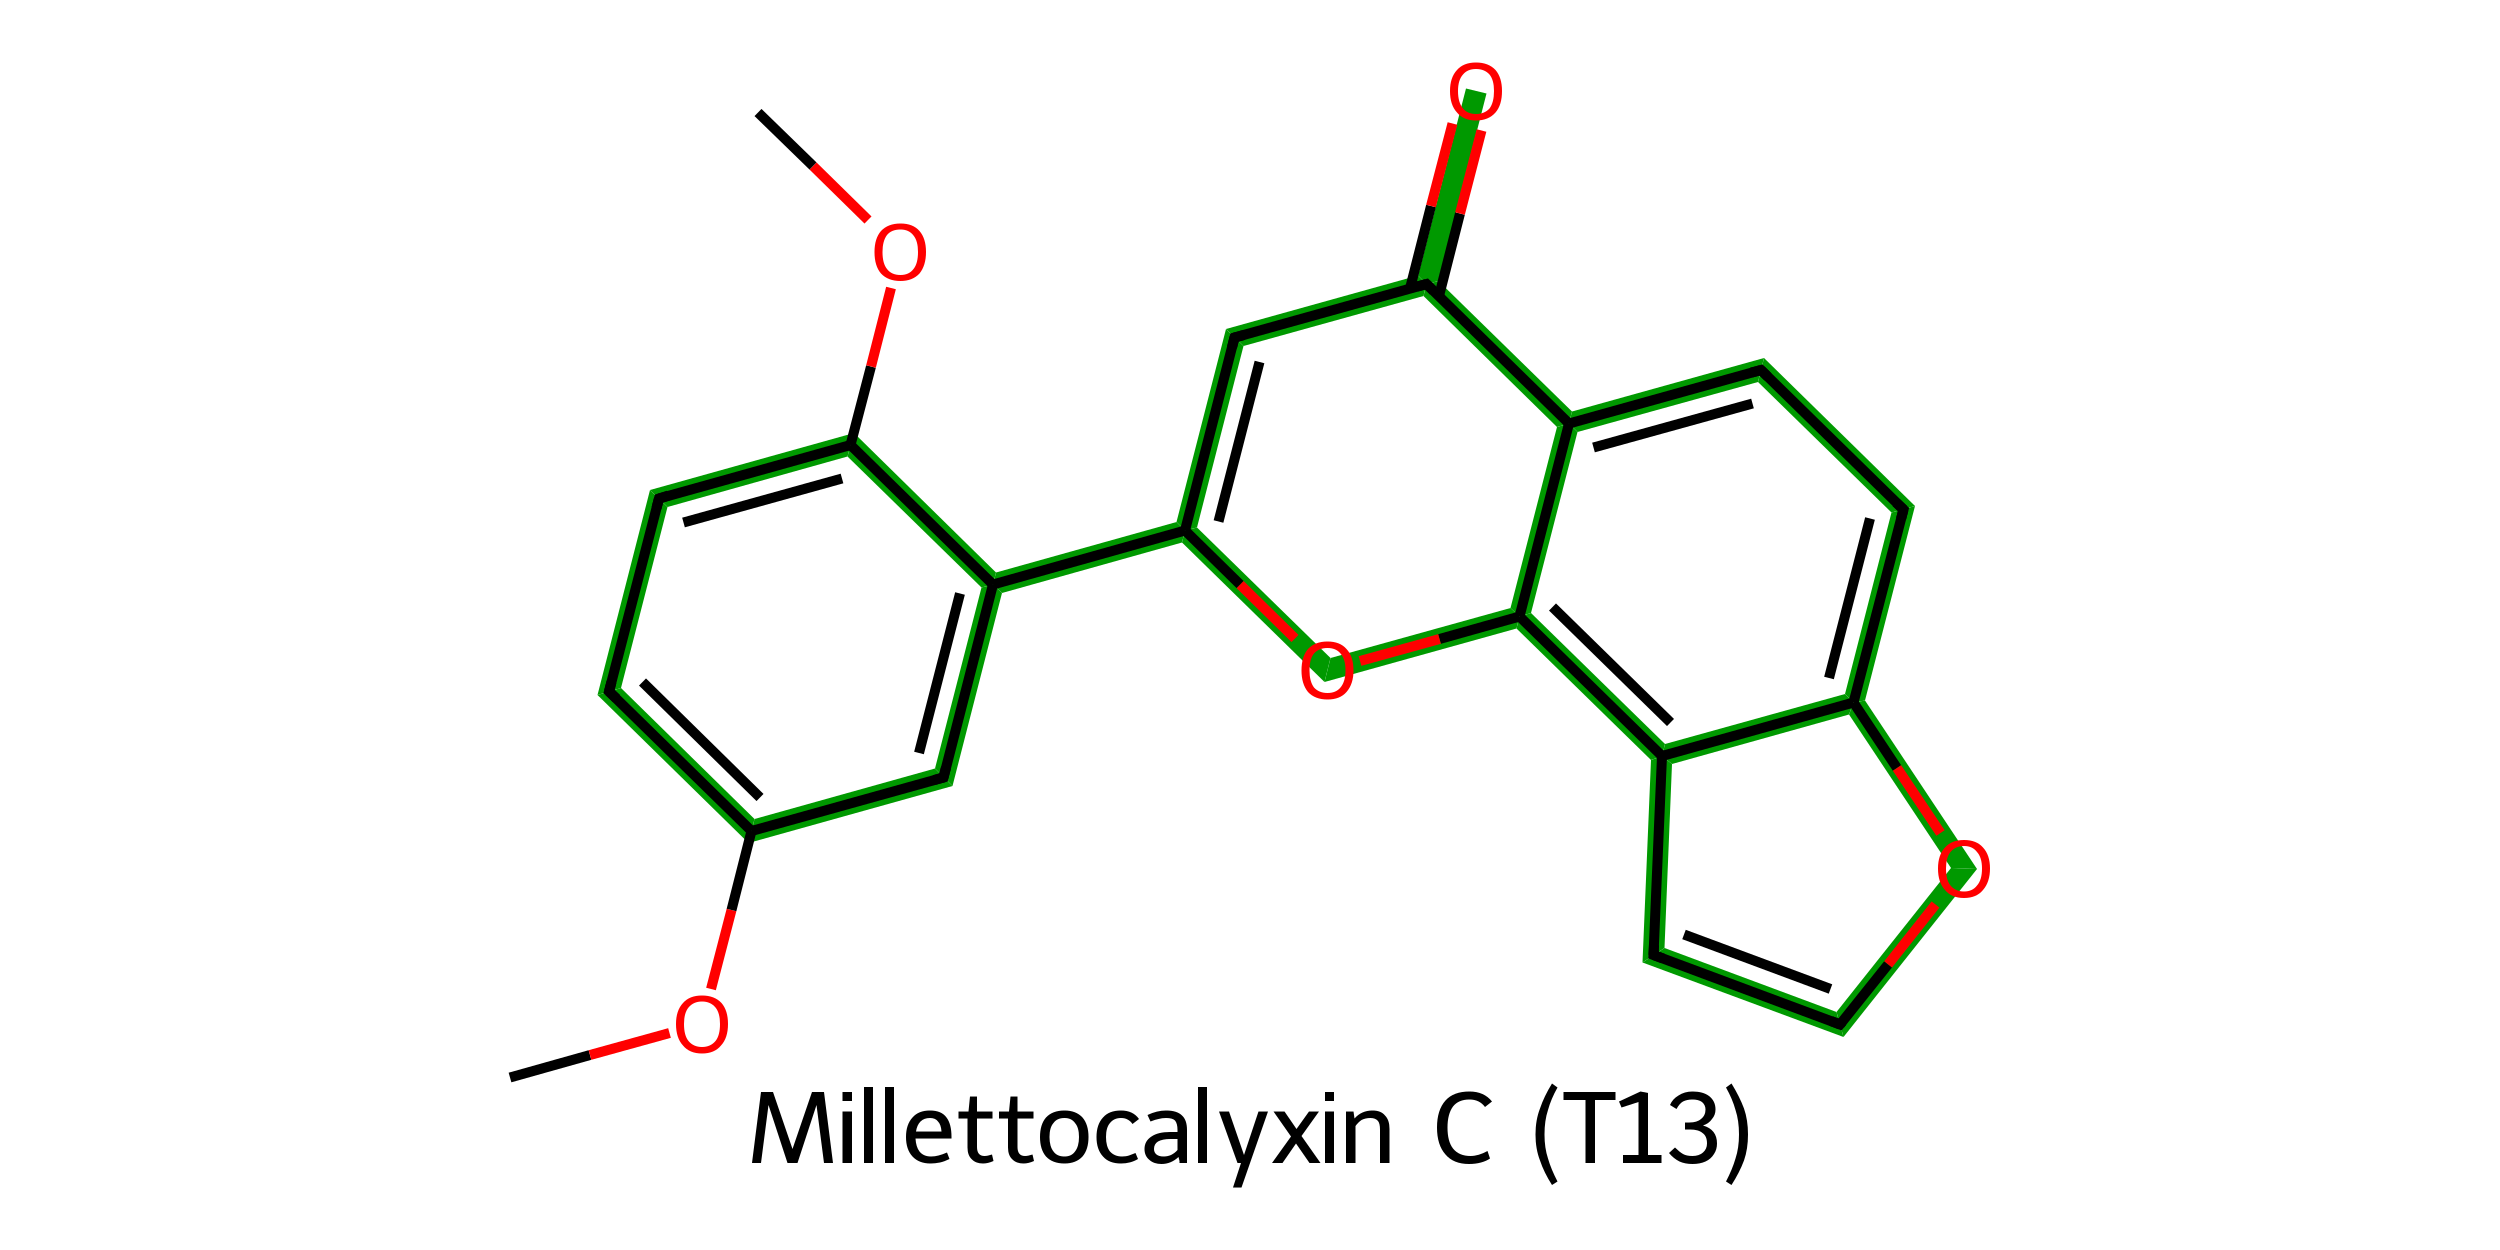 <?xml version='1.0' encoding='iso-8859-1'?>
<svg version='1.1' baseProfile='full'
              xmlns='http://www.w3.org/2000/svg'
                      xmlns:rdkit='http://www.rdkit.org/xml'
                      xmlns:xlink='http://www.w3.org/1999/xlink'
                  xml:space='preserve'
width='500px' height='250px' viewBox='0 0 500 250'>
<!-- END OF HEADER -->
<path class='bond-2 atom-2 atom-3' d='M 124.2,137.6 L 150.9,163.8 L 149.7,168.6 L 119.5,139.0 Z' style='fill:#009900;fill-rule:evenodd;fill-opacity:1;stroke:#009900;stroke-width:0.0px;stroke-linecap:butt;stroke-linejoin:miter;stroke-opacity:1;' />
<path class='bond-23 atom-2 atom-23' d='M 187.0,153.7 L 190.5,157.2 L 149.7,168.6 L 150.9,163.8 Z' style='fill:#009900;fill-rule:evenodd;fill-opacity:1;stroke:#009900;stroke-width:0.0px;stroke-linecap:butt;stroke-linejoin:miter;stroke-opacity:1;' />
<path class='bond-3 atom-3 atom-4' d='M 130.0,98.0 L 133.5,101.4 L 124.2,137.6 L 119.5,139.0 Z' style='fill:#009900;fill-rule:evenodd;fill-opacity:1;stroke:#009900;stroke-width:0.0px;stroke-linecap:butt;stroke-linejoin:miter;stroke-opacity:1;' />
<path class='bond-4 atom-4 atom-5' d='M 170.8,86.6 L 169.5,91.3 L 133.5,101.4 L 130.0,98.0 Z' style='fill:#009900;fill-rule:evenodd;fill-opacity:1;stroke:#009900;stroke-width:0.0px;stroke-linecap:butt;stroke-linejoin:miter;stroke-opacity:1;' />
<path class='bond-7 atom-5 atom-8' d='M 170.8,86.6 L 199.2,114.5 L 198.6,116.9 L 196.3,117.5 L 169.5,91.3 Z' style='fill:#009900;fill-rule:evenodd;fill-opacity:1;stroke:#009900;stroke-width:0.0px;stroke-linecap:butt;stroke-linejoin:miter;stroke-opacity:1;' />
<path class='bond-8 atom-8 atom-9' d='M 235.3,104.4 L 237.0,106.1 L 236.4,108.5 L 200.4,118.6 L 198.6,116.9 L 199.2,114.5 Z' style='fill:#009900;fill-rule:evenodd;fill-opacity:1;stroke:#009900;stroke-width:0.0px;stroke-linecap:butt;stroke-linejoin:miter;stroke-opacity:1;' />
<path class='bond-22 atom-8 atom-23' d='M 198.6,116.9 L 200.4,118.6 L 190.5,157.2 L 187.0,153.7 L 196.3,117.5 Z' style='fill:#009900;fill-rule:evenodd;fill-opacity:1;stroke:#009900;stroke-width:0.0px;stroke-linecap:butt;stroke-linejoin:miter;stroke-opacity:1;' />
<path class='bond-9 atom-9 atom-10' d='M 245.2,65.8 L 248.7,69.2 L 239.4,105.5 L 237.0,106.1 L 235.3,104.4 Z' style='fill:#009900;fill-rule:evenodd;fill-opacity:1;stroke:#009900;stroke-width:0.0px;stroke-linecap:butt;stroke-linejoin:miter;stroke-opacity:1;' />
<path class='bond-24 atom-9 atom-22' d='M 239.4,105.5 L 266.1,131.6 L 264.9,136.4 L 236.4,108.5 L 237.0,106.1 Z' style='fill:#009900;fill-rule:evenodd;fill-opacity:1;stroke:#009900;stroke-width:0.0px;stroke-linecap:butt;stroke-linejoin:miter;stroke-opacity:1;' />
<path class='bond-10 atom-10 atom-11' d='M 283.6,55.1 L 285.3,56.8 L 284.7,59.2 L 248.7,69.2 L 245.2,65.8 Z' style='fill:#009900;fill-rule:evenodd;fill-opacity:1;stroke:#009900;stroke-width:0.0px;stroke-linecap:butt;stroke-linejoin:miter;stroke-opacity:1;' />
<path class='bond-11 atom-11 atom-12' d='M 293.2,17.7 L 297.3,18.7 L 287.7,56.2 L 285.3,56.8 L 283.6,55.1 Z' style='fill:#009900;fill-rule:evenodd;fill-opacity:1;stroke:#009900;stroke-width:0.0px;stroke-linecap:butt;stroke-linejoin:miter;stroke-opacity:1;' />
<path class='bond-12 atom-11 atom-13' d='M 287.7,56.2 L 314.4,82.3 L 313.8,84.7 L 311.4,85.4 L 284.7,59.2 L 285.3,56.8 Z' style='fill:#009900;fill-rule:evenodd;fill-opacity:1;stroke:#009900;stroke-width:0.0px;stroke-linecap:butt;stroke-linejoin:miter;stroke-opacity:1;' />
<path class='bond-13 atom-13 atom-14' d='M 352.8,71.6 L 351.6,76.4 L 315.5,86.4 L 313.8,84.7 L 314.4,82.3 Z' style='fill:#009900;fill-rule:evenodd;fill-opacity:1;stroke:#009900;stroke-width:0.0px;stroke-linecap:butt;stroke-linejoin:miter;stroke-opacity:1;' />
<path class='bond-25 atom-13 atom-21' d='M 313.8,84.7 L 315.5,86.4 L 306.2,122.6 L 303.9,123.3 L 302.1,121.6 L 311.4,85.4 Z' style='fill:#009900;fill-rule:evenodd;fill-opacity:1;stroke:#009900;stroke-width:0.0px;stroke-linecap:butt;stroke-linejoin:miter;stroke-opacity:1;' />
<path class='bond-14 atom-14 atom-15' d='M 352.8,71.6 L 383.0,101.2 L 378.3,102.5 L 351.6,76.4 Z' style='fill:#009900;fill-rule:evenodd;fill-opacity:1;stroke:#009900;stroke-width:0.0px;stroke-linecap:butt;stroke-linejoin:miter;stroke-opacity:1;' />
<path class='bond-15 atom-15 atom-16' d='M 383.0,101.2 L 373.0,140.1 L 370.7,140.5 L 369.0,138.8 L 378.3,102.5 Z' style='fill:#009900;fill-rule:evenodd;fill-opacity:1;stroke:#009900;stroke-width:0.0px;stroke-linecap:butt;stroke-linejoin:miter;stroke-opacity:1;' />
<path class='bond-16 atom-16 atom-17' d='M 373.0,140.1 L 395.4,173.8 L 390.2,173.6 L 369.8,142.9 L 370.7,140.5 Z' style='fill:#009900;fill-rule:evenodd;fill-opacity:1;stroke:#009900;stroke-width:0.0px;stroke-linecap:butt;stroke-linejoin:miter;stroke-opacity:1;' />
<path class='bond-26 atom-16 atom-20' d='M 369.0,138.8 L 370.7,140.5 L 369.8,142.9 L 334.4,152.8 L 332.4,151.2 L 333.0,148.8 Z' style='fill:#009900;fill-rule:evenodd;fill-opacity:1;stroke:#009900;stroke-width:0.0px;stroke-linecap:butt;stroke-linejoin:miter;stroke-opacity:1;' />
<path class='bond-17 atom-17 atom-18' d='M 390.2,173.6 L 395.4,173.8 L 368.7,207.4 L 367.3,202.4 Z' style='fill:#009900;fill-rule:evenodd;fill-opacity:1;stroke:#009900;stroke-width:0.0px;stroke-linecap:butt;stroke-linejoin:miter;stroke-opacity:1;' />
<path class='bond-18 atom-18 atom-19' d='M 332.9,189.6 L 367.3,202.4 L 368.7,207.4 L 328.5,192.5 Z' style='fill:#009900;fill-rule:evenodd;fill-opacity:1;stroke:#009900;stroke-width:0.0px;stroke-linecap:butt;stroke-linejoin:miter;stroke-opacity:1;' />
<path class='bond-19 atom-19 atom-20' d='M 332.4,151.2 L 334.4,152.8 L 332.9,189.6 L 328.5,192.5 L 330.2,152.0 Z' style='fill:#009900;fill-rule:evenodd;fill-opacity:1;stroke:#009900;stroke-width:0.0px;stroke-linecap:butt;stroke-linejoin:miter;stroke-opacity:1;' />
<path class='bond-20 atom-20 atom-21' d='M 306.2,122.6 L 333.0,148.8 L 332.4,151.2 L 330.2,152.0 L 303.3,125.7 L 303.9,123.3 Z' style='fill:#009900;fill-rule:evenodd;fill-opacity:1;stroke:#009900;stroke-width:0.0px;stroke-linecap:butt;stroke-linejoin:miter;stroke-opacity:1;' />
<path class='bond-21 atom-21 atom-22' d='M 302.1,121.6 L 303.9,123.3 L 303.3,125.7 L 264.9,136.4 L 266.1,131.6 Z' style='fill:#009900;fill-rule:evenodd;fill-opacity:1;stroke:#009900;stroke-width:0.0px;stroke-linecap:butt;stroke-linejoin:miter;stroke-opacity:1;' />
<path class='bond-0 atom-0 atom-1' d='M 102.0,215.5 L 118.0,211.0' style='fill:none;fill-rule:evenodd;stroke:#000000;stroke-width:2.0px;stroke-linecap:butt;stroke-linejoin:miter;stroke-opacity:1' />
<path class='bond-0 atom-0 atom-1' d='M 118.0,211.0 L 133.9,206.6' style='fill:none;fill-rule:evenodd;stroke:#FF0000;stroke-width:2.0px;stroke-linecap:butt;stroke-linejoin:miter;stroke-opacity:1' />
<path class='bond-1 atom-1 atom-2' d='M 142.2,197.8 L 146.3,182.0' style='fill:none;fill-rule:evenodd;stroke:#FF0000;stroke-width:2.0px;stroke-linecap:butt;stroke-linejoin:miter;stroke-opacity:1' />
<path class='bond-1 atom-1 atom-2' d='M 146.3,182.0 L 150.3,166.2' style='fill:none;fill-rule:evenodd;stroke:#000000;stroke-width:2.0px;stroke-linecap:butt;stroke-linejoin:miter;stroke-opacity:1' />
<path class='bond-2 atom-2 atom-3' d='M 150.3,166.2 L 121.8,138.3' style='fill:none;fill-rule:evenodd;stroke:#000000;stroke-width:2.0px;stroke-linecap:butt;stroke-linejoin:miter;stroke-opacity:1' />
<path class='bond-2 atom-2 atom-3' d='M 152.0,159.5 L 128.5,136.4' style='fill:none;fill-rule:evenodd;stroke:#000000;stroke-width:2.0px;stroke-linecap:butt;stroke-linejoin:miter;stroke-opacity:1' />
<path class='bond-3 atom-3 atom-4' d='M 121.8,138.3 L 131.8,99.7' style='fill:none;fill-rule:evenodd;stroke:#000000;stroke-width:2.0px;stroke-linecap:butt;stroke-linejoin:miter;stroke-opacity:1' />
<path class='bond-4 atom-4 atom-5' d='M 131.8,99.7 L 170.1,89.0' style='fill:none;fill-rule:evenodd;stroke:#000000;stroke-width:2.0px;stroke-linecap:butt;stroke-linejoin:miter;stroke-opacity:1' />
<path class='bond-4 atom-4 atom-5' d='M 136.7,104.5 L 168.4,95.7' style='fill:none;fill-rule:evenodd;stroke:#000000;stroke-width:2.0px;stroke-linecap:butt;stroke-linejoin:miter;stroke-opacity:1' />
<path class='bond-5 atom-5 atom-6' d='M 170.1,89.0 L 174.2,73.3' style='fill:none;fill-rule:evenodd;stroke:#000000;stroke-width:2.0px;stroke-linecap:butt;stroke-linejoin:miter;stroke-opacity:1' />
<path class='bond-5 atom-5 atom-6' d='M 174.2,73.3 L 178.2,57.6' style='fill:none;fill-rule:evenodd;stroke:#FF0000;stroke-width:2.0px;stroke-linecap:butt;stroke-linejoin:miter;stroke-opacity:1' />
<path class='bond-6 atom-6 atom-7' d='M 173.6,44.0 L 162.6,33.2' style='fill:none;fill-rule:evenodd;stroke:#FF0000;stroke-width:2.0px;stroke-linecap:butt;stroke-linejoin:miter;stroke-opacity:1' />
<path class='bond-6 atom-6 atom-7' d='M 162.6,33.2 L 151.6,22.5' style='fill:none;fill-rule:evenodd;stroke:#000000;stroke-width:2.0px;stroke-linecap:butt;stroke-linejoin:miter;stroke-opacity:1' />
<path class='bond-7 atom-5 atom-8' d='M 170.1,89.0 L 198.6,116.9' style='fill:none;fill-rule:evenodd;stroke:#000000;stroke-width:2.0px;stroke-linecap:butt;stroke-linejoin:miter;stroke-opacity:1' />
<path class='bond-8 atom-8 atom-9' d='M 198.6,116.9 L 237.0,106.1' style='fill:none;fill-rule:evenodd;stroke:#000000;stroke-width:2.0px;stroke-linecap:butt;stroke-linejoin:miter;stroke-opacity:1' />
<path class='bond-9 atom-9 atom-10' d='M 237.0,106.1 L 246.9,67.5' style='fill:none;fill-rule:evenodd;stroke:#000000;stroke-width:2.0px;stroke-linecap:butt;stroke-linejoin:miter;stroke-opacity:1' />
<path class='bond-9 atom-9 atom-10' d='M 243.7,104.3 L 251.9,72.4' style='fill:none;fill-rule:evenodd;stroke:#000000;stroke-width:2.0px;stroke-linecap:butt;stroke-linejoin:miter;stroke-opacity:1' />
<path class='bond-10 atom-10 atom-11' d='M 246.9,67.5 L 285.3,56.8' style='fill:none;fill-rule:evenodd;stroke:#000000;stroke-width:2.0px;stroke-linecap:butt;stroke-linejoin:miter;stroke-opacity:1' />
<path class='bond-11 atom-11 atom-12' d='M 287.8,59.2 L 292.0,42.7' style='fill:none;fill-rule:evenodd;stroke:#000000;stroke-width:2.0px;stroke-linecap:butt;stroke-linejoin:miter;stroke-opacity:1' />
<path class='bond-11 atom-11 atom-12' d='M 292.0,42.7 L 296.3,26.1' style='fill:none;fill-rule:evenodd;stroke:#FF0000;stroke-width:2.0px;stroke-linecap:butt;stroke-linejoin:miter;stroke-opacity:1' />
<path class='bond-11 atom-11 atom-12' d='M 282.0,57.7 L 286.2,41.2' style='fill:none;fill-rule:evenodd;stroke:#000000;stroke-width:2.0px;stroke-linecap:butt;stroke-linejoin:miter;stroke-opacity:1' />
<path class='bond-11 atom-11 atom-12' d='M 286.2,41.2 L 290.5,24.7' style='fill:none;fill-rule:evenodd;stroke:#FF0000;stroke-width:2.0px;stroke-linecap:butt;stroke-linejoin:miter;stroke-opacity:1' />
<path class='bond-12 atom-11 atom-13' d='M 285.3,56.8 L 313.8,84.7' style='fill:none;fill-rule:evenodd;stroke:#000000;stroke-width:2.0px;stroke-linecap:butt;stroke-linejoin:miter;stroke-opacity:1' />
<path class='bond-13 atom-13 atom-14' d='M 313.8,84.7 L 352.2,74.0' style='fill:none;fill-rule:evenodd;stroke:#000000;stroke-width:2.0px;stroke-linecap:butt;stroke-linejoin:miter;stroke-opacity:1' />
<path class='bond-13 atom-13 atom-14' d='M 318.7,89.5 L 350.5,80.7' style='fill:none;fill-rule:evenodd;stroke:#000000;stroke-width:2.0px;stroke-linecap:butt;stroke-linejoin:miter;stroke-opacity:1' />
<path class='bond-14 atom-14 atom-15' d='M 352.2,74.0 L 380.7,101.9' style='fill:none;fill-rule:evenodd;stroke:#000000;stroke-width:2.0px;stroke-linecap:butt;stroke-linejoin:miter;stroke-opacity:1' />
<path class='bond-15 atom-15 atom-16' d='M 380.7,101.9 L 370.7,140.5' style='fill:none;fill-rule:evenodd;stroke:#000000;stroke-width:2.0px;stroke-linecap:butt;stroke-linejoin:miter;stroke-opacity:1' />
<path class='bond-15 atom-15 atom-16' d='M 374.0,103.7 L 365.8,135.6' style='fill:none;fill-rule:evenodd;stroke:#000000;stroke-width:2.0px;stroke-linecap:butt;stroke-linejoin:miter;stroke-opacity:1' />
<path class='bond-16 atom-16 atom-17' d='M 370.7,140.5 L 379.4,153.6' style='fill:none;fill-rule:evenodd;stroke:#000000;stroke-width:2.0px;stroke-linecap:butt;stroke-linejoin:miter;stroke-opacity:1' />
<path class='bond-16 atom-16 atom-17' d='M 379.4,153.6 L 388.1,166.6' style='fill:none;fill-rule:evenodd;stroke:#FF0000;stroke-width:2.0px;stroke-linecap:butt;stroke-linejoin:miter;stroke-opacity:1' />
<path class='bond-17 atom-17 atom-18' d='M 387.1,180.9 L 377.6,192.9' style='fill:none;fill-rule:evenodd;stroke:#FF0000;stroke-width:2.0px;stroke-linecap:butt;stroke-linejoin:miter;stroke-opacity:1' />
<path class='bond-17 atom-17 atom-18' d='M 377.6,192.9 L 368.0,204.9' style='fill:none;fill-rule:evenodd;stroke:#000000;stroke-width:2.0px;stroke-linecap:butt;stroke-linejoin:miter;stroke-opacity:1' />
<path class='bond-18 atom-18 atom-19' d='M 368.0,204.9 L 330.7,191.0' style='fill:none;fill-rule:evenodd;stroke:#000000;stroke-width:2.0px;stroke-linecap:butt;stroke-linejoin:miter;stroke-opacity:1' />
<path class='bond-18 atom-18 atom-19' d='M 366.1,197.8 L 336.8,186.9' style='fill:none;fill-rule:evenodd;stroke:#000000;stroke-width:2.0px;stroke-linecap:butt;stroke-linejoin:miter;stroke-opacity:1' />
<path class='bond-19 atom-19 atom-20' d='M 330.7,191.0 L 332.4,151.2' style='fill:none;fill-rule:evenodd;stroke:#000000;stroke-width:2.0px;stroke-linecap:butt;stroke-linejoin:miter;stroke-opacity:1' />
<path class='bond-20 atom-20 atom-21' d='M 332.4,151.2 L 303.9,123.3' style='fill:none;fill-rule:evenodd;stroke:#000000;stroke-width:2.0px;stroke-linecap:butt;stroke-linejoin:miter;stroke-opacity:1' />
<path class='bond-20 atom-20 atom-21' d='M 334.1,144.5 L 310.5,121.4' style='fill:none;fill-rule:evenodd;stroke:#000000;stroke-width:2.0px;stroke-linecap:butt;stroke-linejoin:miter;stroke-opacity:1' />
<path class='bond-21 atom-21 atom-22' d='M 303.9,123.3 L 287.9,127.8' style='fill:none;fill-rule:evenodd;stroke:#000000;stroke-width:2.0px;stroke-linecap:butt;stroke-linejoin:miter;stroke-opacity:1' />
<path class='bond-21 atom-21 atom-22' d='M 287.9,127.8 L 272.0,132.2' style='fill:none;fill-rule:evenodd;stroke:#FF0000;stroke-width:2.0px;stroke-linecap:butt;stroke-linejoin:miter;stroke-opacity:1' />
<path class='bond-22 atom-8 atom-23' d='M 198.6,116.9 L 188.7,155.5' style='fill:none;fill-rule:evenodd;stroke:#000000;stroke-width:2.0px;stroke-linecap:butt;stroke-linejoin:miter;stroke-opacity:1' />
<path class='bond-22 atom-8 atom-23' d='M 192.0,118.7 L 183.8,150.6' style='fill:none;fill-rule:evenodd;stroke:#000000;stroke-width:2.0px;stroke-linecap:butt;stroke-linejoin:miter;stroke-opacity:1' />
<path class='bond-23 atom-23 atom-2' d='M 188.7,155.5 L 150.3,166.2' style='fill:none;fill-rule:evenodd;stroke:#000000;stroke-width:2.0px;stroke-linecap:butt;stroke-linejoin:miter;stroke-opacity:1' />
<path class='bond-24 atom-22 atom-9' d='M 259.0,127.7 L 248.0,116.9' style='fill:none;fill-rule:evenodd;stroke:#FF0000;stroke-width:2.0px;stroke-linecap:butt;stroke-linejoin:miter;stroke-opacity:1' />
<path class='bond-24 atom-22 atom-9' d='M 248.0,116.9 L 237.0,106.1' style='fill:none;fill-rule:evenodd;stroke:#000000;stroke-width:2.0px;stroke-linecap:butt;stroke-linejoin:miter;stroke-opacity:1' />
<path class='bond-25 atom-21 atom-13' d='M 303.9,123.3 L 313.8,84.7' style='fill:none;fill-rule:evenodd;stroke:#000000;stroke-width:2.0px;stroke-linecap:butt;stroke-linejoin:miter;stroke-opacity:1' />
<path class='bond-26 atom-20 atom-16' d='M 332.4,151.2 L 370.7,140.5' style='fill:none;fill-rule:evenodd;stroke:#000000;stroke-width:2.0px;stroke-linecap:butt;stroke-linejoin:miter;stroke-opacity:1' />
<path d='M 123.3,139.7 L 121.8,138.3 L 122.3,136.4' style='fill:none;stroke:#000000;stroke-width:2.0px;stroke-linecap:butt;stroke-linejoin:miter;stroke-opacity:1;' />
<path d='M 131.3,101.6 L 131.8,99.7 L 133.7,99.1' style='fill:none;stroke:#000000;stroke-width:2.0px;stroke-linecap:butt;stroke-linejoin:miter;stroke-opacity:1;' />
<path d='M 246.4,69.5 L 246.9,67.5 L 248.8,67.0' style='fill:none;stroke:#000000;stroke-width:2.0px;stroke-linecap:butt;stroke-linejoin:miter;stroke-opacity:1;' />
<path d='M 283.4,57.3 L 285.3,56.8 L 286.7,58.2' style='fill:none;stroke:#000000;stroke-width:2.0px;stroke-linecap:butt;stroke-linejoin:miter;stroke-opacity:1;' />
<path d='M 350.3,74.5 L 352.2,74.0 L 353.6,75.4' style='fill:none;stroke:#000000;stroke-width:2.0px;stroke-linecap:butt;stroke-linejoin:miter;stroke-opacity:1;' />
<path d='M 379.2,100.5 L 380.7,101.9 L 380.2,103.8' style='fill:none;stroke:#000000;stroke-width:2.0px;stroke-linecap:butt;stroke-linejoin:miter;stroke-opacity:1;' />
<path d='M 368.5,204.3 L 368.0,204.9 L 366.2,204.2' style='fill:none;stroke:#000000;stroke-width:2.0px;stroke-linecap:butt;stroke-linejoin:miter;stroke-opacity:1;' />
<path d='M 332.6,191.7 L 330.7,191.0 L 330.8,189.0' style='fill:none;stroke:#000000;stroke-width:2.0px;stroke-linecap:butt;stroke-linejoin:miter;stroke-opacity:1;' />
<path d='M 189.2,153.5 L 188.7,155.5 L 186.8,156.0' style='fill:none;stroke:#000000;stroke-width:2.0px;stroke-linecap:butt;stroke-linejoin:miter;stroke-opacity:1;' />
<path class='atom-1' d='M 135.2 204.8
Q 135.2 202.1, 136.6 200.6
Q 137.9 199.1, 140.4 199.1
Q 142.9 199.1, 144.3 200.6
Q 145.6 202.1, 145.6 204.8
Q 145.6 207.6, 144.2 209.1
Q 142.9 210.7, 140.4 210.7
Q 137.9 210.7, 136.6 209.1
Q 135.2 207.6, 135.2 204.8
M 140.4 209.4
Q 142.1 209.4, 143.1 208.2
Q 144.0 207.1, 144.0 204.8
Q 144.0 202.6, 143.1 201.5
Q 142.1 200.3, 140.4 200.3
Q 138.7 200.3, 137.7 201.5
Q 136.8 202.6, 136.8 204.8
Q 136.8 207.1, 137.7 208.2
Q 138.7 209.4, 140.4 209.4
' fill='#FF0000'/>
<path class='atom-6' d='M 174.9 50.4
Q 174.9 47.7, 176.2 46.2
Q 177.6 44.7, 180.1 44.7
Q 182.6 44.7, 183.9 46.2
Q 185.2 47.7, 185.2 50.4
Q 185.2 53.1, 183.9 54.7
Q 182.5 56.2, 180.1 56.2
Q 177.6 56.2, 176.2 54.7
Q 174.9 53.2, 174.9 50.4
M 180.1 55.0
Q 181.8 55.0, 182.7 53.8
Q 183.6 52.7, 183.6 50.4
Q 183.6 48.2, 182.7 47.1
Q 181.8 45.9, 180.1 45.9
Q 178.3 45.9, 177.4 47.0
Q 176.5 48.2, 176.5 50.4
Q 176.5 52.7, 177.4 53.8
Q 178.3 55.0, 180.1 55.0
' fill='#FF0000'/>
<path class='atom-12' d='M 290.0 18.2
Q 290.0 15.5, 291.4 14.0
Q 292.7 12.5, 295.2 12.5
Q 297.7 12.5, 299.1 14.0
Q 300.4 15.5, 300.4 18.2
Q 300.4 21.0, 299.1 22.5
Q 297.7 24.1, 295.2 24.1
Q 292.7 24.1, 291.4 22.5
Q 290.0 21.0, 290.0 18.2
M 295.2 22.8
Q 296.9 22.8, 297.9 21.7
Q 298.8 20.5, 298.8 18.2
Q 298.8 16.0, 297.9 14.9
Q 296.9 13.8, 295.2 13.8
Q 293.5 13.8, 292.6 14.9
Q 291.6 16.0, 291.6 18.2
Q 291.6 20.5, 292.6 21.7
Q 293.5 22.8, 295.2 22.8
' fill='#FF0000'/>
<path class='atom-17' d='M 387.6 173.7
Q 387.6 171.0, 389.0 169.5
Q 390.3 168.0, 392.8 168.0
Q 395.3 168.0, 396.6 169.5
Q 398.0 171.0, 398.0 173.7
Q 398.0 176.4, 396.6 178.0
Q 395.3 179.6, 392.8 179.6
Q 390.3 179.6, 389.0 178.0
Q 387.6 176.5, 387.6 173.7
M 392.8 178.3
Q 394.5 178.3, 395.4 177.1
Q 396.4 176.0, 396.4 173.7
Q 396.4 171.5, 395.4 170.4
Q 394.5 169.2, 392.8 169.2
Q 391.1 169.2, 390.1 170.4
Q 389.2 171.5, 389.2 173.7
Q 389.2 176.0, 390.1 177.1
Q 391.1 178.3, 392.8 178.3
' fill='#FF0000'/>
<path class='atom-22' d='M 260.3 134.1
Q 260.3 131.3, 261.6 129.8
Q 263.0 128.3, 265.5 128.3
Q 268.0 128.3, 269.3 129.8
Q 270.7 131.3, 270.7 134.1
Q 270.7 136.8, 269.3 138.4
Q 268.0 139.9, 265.5 139.9
Q 263.0 139.9, 261.6 138.4
Q 260.3 136.8, 260.3 134.1
M 265.5 138.6
Q 267.2 138.6, 268.1 137.5
Q 269.1 136.3, 269.1 134.1
Q 269.1 131.8, 268.1 130.7
Q 267.2 129.6, 265.5 129.6
Q 263.8 129.6, 262.8 130.7
Q 261.9 131.8, 261.9 134.1
Q 261.9 136.3, 262.8 137.5
Q 263.8 138.6, 265.5 138.6
' fill='#FF0000'/>
<path class='legend' d='M 166.6 232.6
L 164.8 232.6
L 163.3 221.0
L 159.5 232.6
L 157.5 232.6
L 153.7 221.0
L 152.2 232.6
L 150.4 232.6
L 152.2 218.4
L 154.6 218.4
L 158.5 229.8
L 162.4 218.4
L 164.8 218.4
L 166.6 232.6
' fill='#000000'/>
<path class='legend' d='M 168.5 218.4
L 170.4 218.4
L 170.4 220.2
L 168.5 220.2
L 168.5 218.4
M 168.5 222.3
L 170.4 222.3
L 170.4 232.6
L 168.5 232.6
L 168.5 222.3
' fill='#000000'/>
<path class='legend' d='M 172.8 217.4
L 174.6 217.4
L 174.6 232.6
L 172.8 232.6
L 172.8 217.4
' fill='#000000'/>
<path class='legend' d='M 177.0 217.4
L 178.8 217.4
L 178.8 232.6
L 177.0 232.6
L 177.0 217.4
' fill='#000000'/>
<path class='legend' d='M 181.2 227.4
Q 181.2 224.9, 182.5 223.5
Q 183.7 222.1, 186.0 222.1
Q 188.3 222.1, 189.3 223.5
Q 190.3 224.8, 190.3 227.4
L 190.3 227.7
L 183.1 227.7
Q 183.2 229.4, 183.9 230.3
Q 184.7 231.3, 186.2 231.3
Q 187.0 231.3, 187.7 231.1
Q 188.5 230.9, 189.4 230.5
L 189.9 231.8
Q 188.9 232.3, 188.0 232.5
Q 187.0 232.7, 186.1 232.7
Q 183.8 232.7, 182.5 231.3
Q 181.2 229.9, 181.2 227.4
M 186.0 223.6
Q 184.8 223.6, 184.1 224.3
Q 183.4 225.0, 183.2 226.3
L 188.3 226.3
Q 188.2 224.9, 187.6 224.3
Q 187.1 223.6, 186.0 223.6
' fill='#000000'/>
<path class='legend' d='M 191.7 223.7
L 191.7 222.3
L 193.7 222.3
L 194.0 219.3
L 195.4 219.3
L 195.4 222.3
L 198.5 222.3
L 198.5 223.7
L 195.4 223.7
L 195.4 229.4
Q 195.4 231.2, 196.9 231.2
Q 197.5 231.2, 198.4 230.9
L 198.7 232.2
Q 197.6 232.7, 196.6 232.7
Q 195.2 232.7, 194.4 231.9
Q 193.5 231.1, 193.5 229.5
L 193.5 223.7
L 191.7 223.7
' fill='#000000'/>
<path class='legend' d='M 199.8 223.7
L 199.8 222.3
L 201.8 222.3
L 202.1 219.3
L 203.5 219.3
L 203.5 222.3
L 206.7 222.3
L 206.7 223.7
L 203.5 223.7
L 203.5 229.4
Q 203.5 231.2, 205.0 231.2
Q 205.6 231.2, 206.5 230.9
L 206.8 232.2
Q 205.7 232.7, 204.7 232.7
Q 203.3 232.7, 202.5 231.9
Q 201.6 231.1, 201.6 229.5
L 201.6 223.7
L 199.8 223.7
' fill='#000000'/>
<path class='legend' d='M 208.0 227.4
Q 208.0 224.9, 209.2 223.5
Q 210.5 222.1, 212.9 222.1
Q 215.2 222.1, 216.5 223.5
Q 217.7 224.9, 217.7 227.4
Q 217.7 229.9, 216.5 231.3
Q 215.2 232.7, 212.9 232.7
Q 210.5 232.7, 209.2 231.3
Q 208.0 229.9, 208.0 227.4
M 209.9 227.4
Q 209.9 229.3, 210.7 230.3
Q 211.4 231.3, 212.9 231.3
Q 214.3 231.3, 215.0 230.3
Q 215.8 229.3, 215.8 227.4
Q 215.8 225.5, 215.0 224.6
Q 214.3 223.6, 212.9 223.6
Q 211.4 223.6, 210.7 224.6
Q 209.9 225.5, 209.9 227.4
' fill='#000000'/>
<path class='legend' d='M 219.3 227.4
Q 219.3 224.9, 220.6 223.5
Q 221.8 222.1, 224.2 222.1
Q 226.6 222.1, 227.8 223.8
L 226.5 224.8
Q 226.1 224.2, 225.5 223.9
Q 225.0 223.6, 224.2 223.6
Q 222.8 223.6, 222.0 224.6
Q 221.2 225.5, 221.2 227.4
Q 221.2 229.3, 222.0 230.3
Q 222.9 231.3, 224.4 231.3
Q 225.2 231.3, 225.8 231.1
Q 226.4 230.9, 227.1 230.6
L 227.6 231.8
Q 226.1 232.7, 224.2 232.7
Q 221.8 232.7, 220.6 231.3
Q 219.3 229.9, 219.3 227.4
' fill='#000000'/>
<path class='legend' d='M 228.9 229.8
Q 228.9 228.2, 230.3 227.3
Q 231.6 226.4, 234.0 226.4
L 235.5 226.4
L 235.5 226.0
Q 235.5 224.7, 235.0 224.1
Q 234.5 223.6, 233.2 223.6
Q 232.4 223.6, 231.7 223.8
Q 231.1 223.9, 230.1 224.3
L 229.5 223.0
Q 231.4 222.1, 233.2 222.1
Q 235.4 222.1, 236.4 223.1
Q 237.4 224.0, 237.4 226.0
L 237.4 232.6
L 235.9 232.6
Q 235.9 232.5, 235.9 232.2
Q 235.8 231.9, 235.7 231.4
Q 234.2 232.8, 232.3 232.8
Q 230.8 232.8, 229.9 232.0
Q 228.9 231.2, 228.9 229.8
M 230.8 229.8
Q 230.8 230.5, 231.3 230.9
Q 231.8 231.3, 232.7 231.3
Q 233.5 231.3, 234.2 231.0
Q 235.0 230.6, 235.5 230.0
L 235.5 227.8
L 234.1 227.8
Q 232.5 227.8, 231.6 228.3
Q 230.8 228.8, 230.8 229.8
' fill='#000000'/>
<path class='legend' d='M 239.6 217.4
L 241.4 217.4
L 241.4 232.6
L 239.6 232.6
L 239.6 217.4
' fill='#000000'/>
<path class='legend' d='M 251.7 222.3
L 253.6 222.3
L 248.3 237.5
L 246.6 237.5
L 248.2 232.6
L 247.5 232.6
L 243.8 222.3
L 245.8 222.3
L 248.8 231.0
L 251.7 222.3
' fill='#000000'/>
<path class='legend' d='M 258.2 227.3
L 254.7 222.3
L 256.9 222.3
L 259.3 225.8
L 261.8 222.3
L 263.8 222.3
L 260.3 227.2
L 264.1 232.6
L 261.9 232.6
L 259.2 228.7
L 256.5 232.6
L 254.4 232.6
L 258.2 227.3
' fill='#000000'/>
<path class='legend' d='M 265.0 218.4
L 266.8 218.4
L 266.8 220.2
L 265.0 220.2
L 265.0 218.4
M 265.0 222.3
L 266.8 222.3
L 266.8 232.6
L 265.0 232.6
L 265.0 222.3
' fill='#000000'/>
<path class='legend' d='M 274.5 222.1
Q 276.2 222.1, 277.0 223.1
Q 277.9 224.0, 277.9 225.8
L 277.9 232.6
L 276.0 232.6
L 276.0 225.9
Q 276.0 224.7, 275.6 224.2
Q 275.1 223.6, 274.1 223.6
Q 273.1 223.6, 272.3 224.0
Q 271.6 224.5, 271.1 225.2
L 271.1 232.6
L 269.2 232.6
L 269.2 222.3
L 270.7 222.3
L 270.9 223.7
Q 272.3 222.1, 274.5 222.1
' fill='#000000'/>
<path class='legend' d='' fill='#000000'/>
<path class='legend' d='M 287.4 225.5
Q 287.4 222.0, 289.1 220.1
Q 290.7 218.3, 293.9 218.3
Q 296.8 218.3, 298.4 220.3
L 297.0 221.4
Q 295.9 219.9, 293.9 219.9
Q 291.7 219.9, 290.6 221.3
Q 289.5 222.8, 289.5 225.5
Q 289.5 228.3, 290.6 229.7
Q 291.8 231.2, 294.1 231.2
Q 295.7 231.2, 297.5 230.2
L 298.0 231.7
Q 297.3 232.2, 296.2 232.5
Q 295.1 232.8, 293.8 232.8
Q 290.7 232.8, 289.1 230.9
Q 287.4 229.0, 287.4 225.5
' fill='#000000'/>
<path class='legend' d='' fill='#000000'/>
<path class='legend' d='M 307.1 226.9
Q 307.1 224.0, 308.0 221.7
Q 308.8 219.3, 310.4 216.7
L 311.5 217.5
Q 310.2 219.8, 309.6 222.0
Q 308.9 224.1, 308.9 226.9
Q 308.9 229.6, 309.6 231.7
Q 310.2 233.8, 311.5 236.3
L 310.4 237.0
Q 308.8 234.5, 308.0 232.1
Q 307.1 229.8, 307.1 226.9
' fill='#000000'/>
<path class='legend' d='M 317.1 220.0
L 312.7 220.0
L 312.7 218.4
L 323.1 218.4
L 323.1 220.0
L 319.0 220.0
L 319.0 232.6
L 317.1 232.6
L 317.1 220.0
' fill='#000000'/>
<path class='legend' d='M 324.6 231.0
L 327.7 231.0
L 327.7 220.4
L 324.3 221.5
L 323.8 220.3
L 328.1 218.3
L 329.6 218.6
L 329.6 231.0
L 332.3 231.0
L 332.3 232.6
L 324.6 232.6
L 324.6 231.0
' fill='#000000'/>
<path class='legend' d='M 340.6 225.1
Q 342.0 225.5, 342.7 226.4
Q 343.4 227.3, 343.4 228.7
Q 343.4 229.9, 342.8 230.8
Q 342.2 231.8, 341.1 232.3
Q 340.0 232.8, 338.5 232.8
Q 337.0 232.8, 335.9 232.3
Q 334.7 231.7, 333.8 230.6
L 335.0 229.5
Q 335.9 230.4, 336.6 230.8
Q 337.3 231.2, 338.5 231.2
Q 339.8 231.2, 340.6 230.5
Q 341.4 229.8, 341.4 228.7
Q 341.4 227.2, 340.5 226.6
Q 339.7 225.9, 338.0 225.9
L 337.0 225.9
L 337.0 224.5
L 337.9 224.5
Q 339.4 224.5, 340.2 223.8
Q 341.1 223.1, 341.1 221.9
Q 341.1 221.0, 340.4 220.4
Q 339.7 219.9, 338.5 219.9
Q 337.4 219.9, 336.6 220.3
Q 335.9 220.7, 335.3 221.8
L 334.0 221.0
Q 334.5 219.8, 335.7 219.1
Q 336.9 218.3, 338.5 218.3
Q 340.6 218.3, 341.8 219.2
Q 343.1 220.2, 343.1 221.9
Q 343.1 223.0, 342.4 223.8
Q 341.8 224.7, 340.6 225.1
' fill='#000000'/>
<path class='legend' d='M 349.6 226.9
Q 349.6 229.8, 348.8 232.1
Q 347.9 234.5, 346.3 237.0
L 345.2 236.3
Q 346.5 233.8, 347.1 231.7
Q 347.8 229.6, 347.8 226.9
Q 347.8 224.1, 347.1 222.0
Q 346.5 219.8, 345.2 217.5
L 346.3 216.7
Q 347.9 219.3, 348.8 221.7
Q 349.6 224.0, 349.6 226.9
' fill='#000000'/>
</svg>
